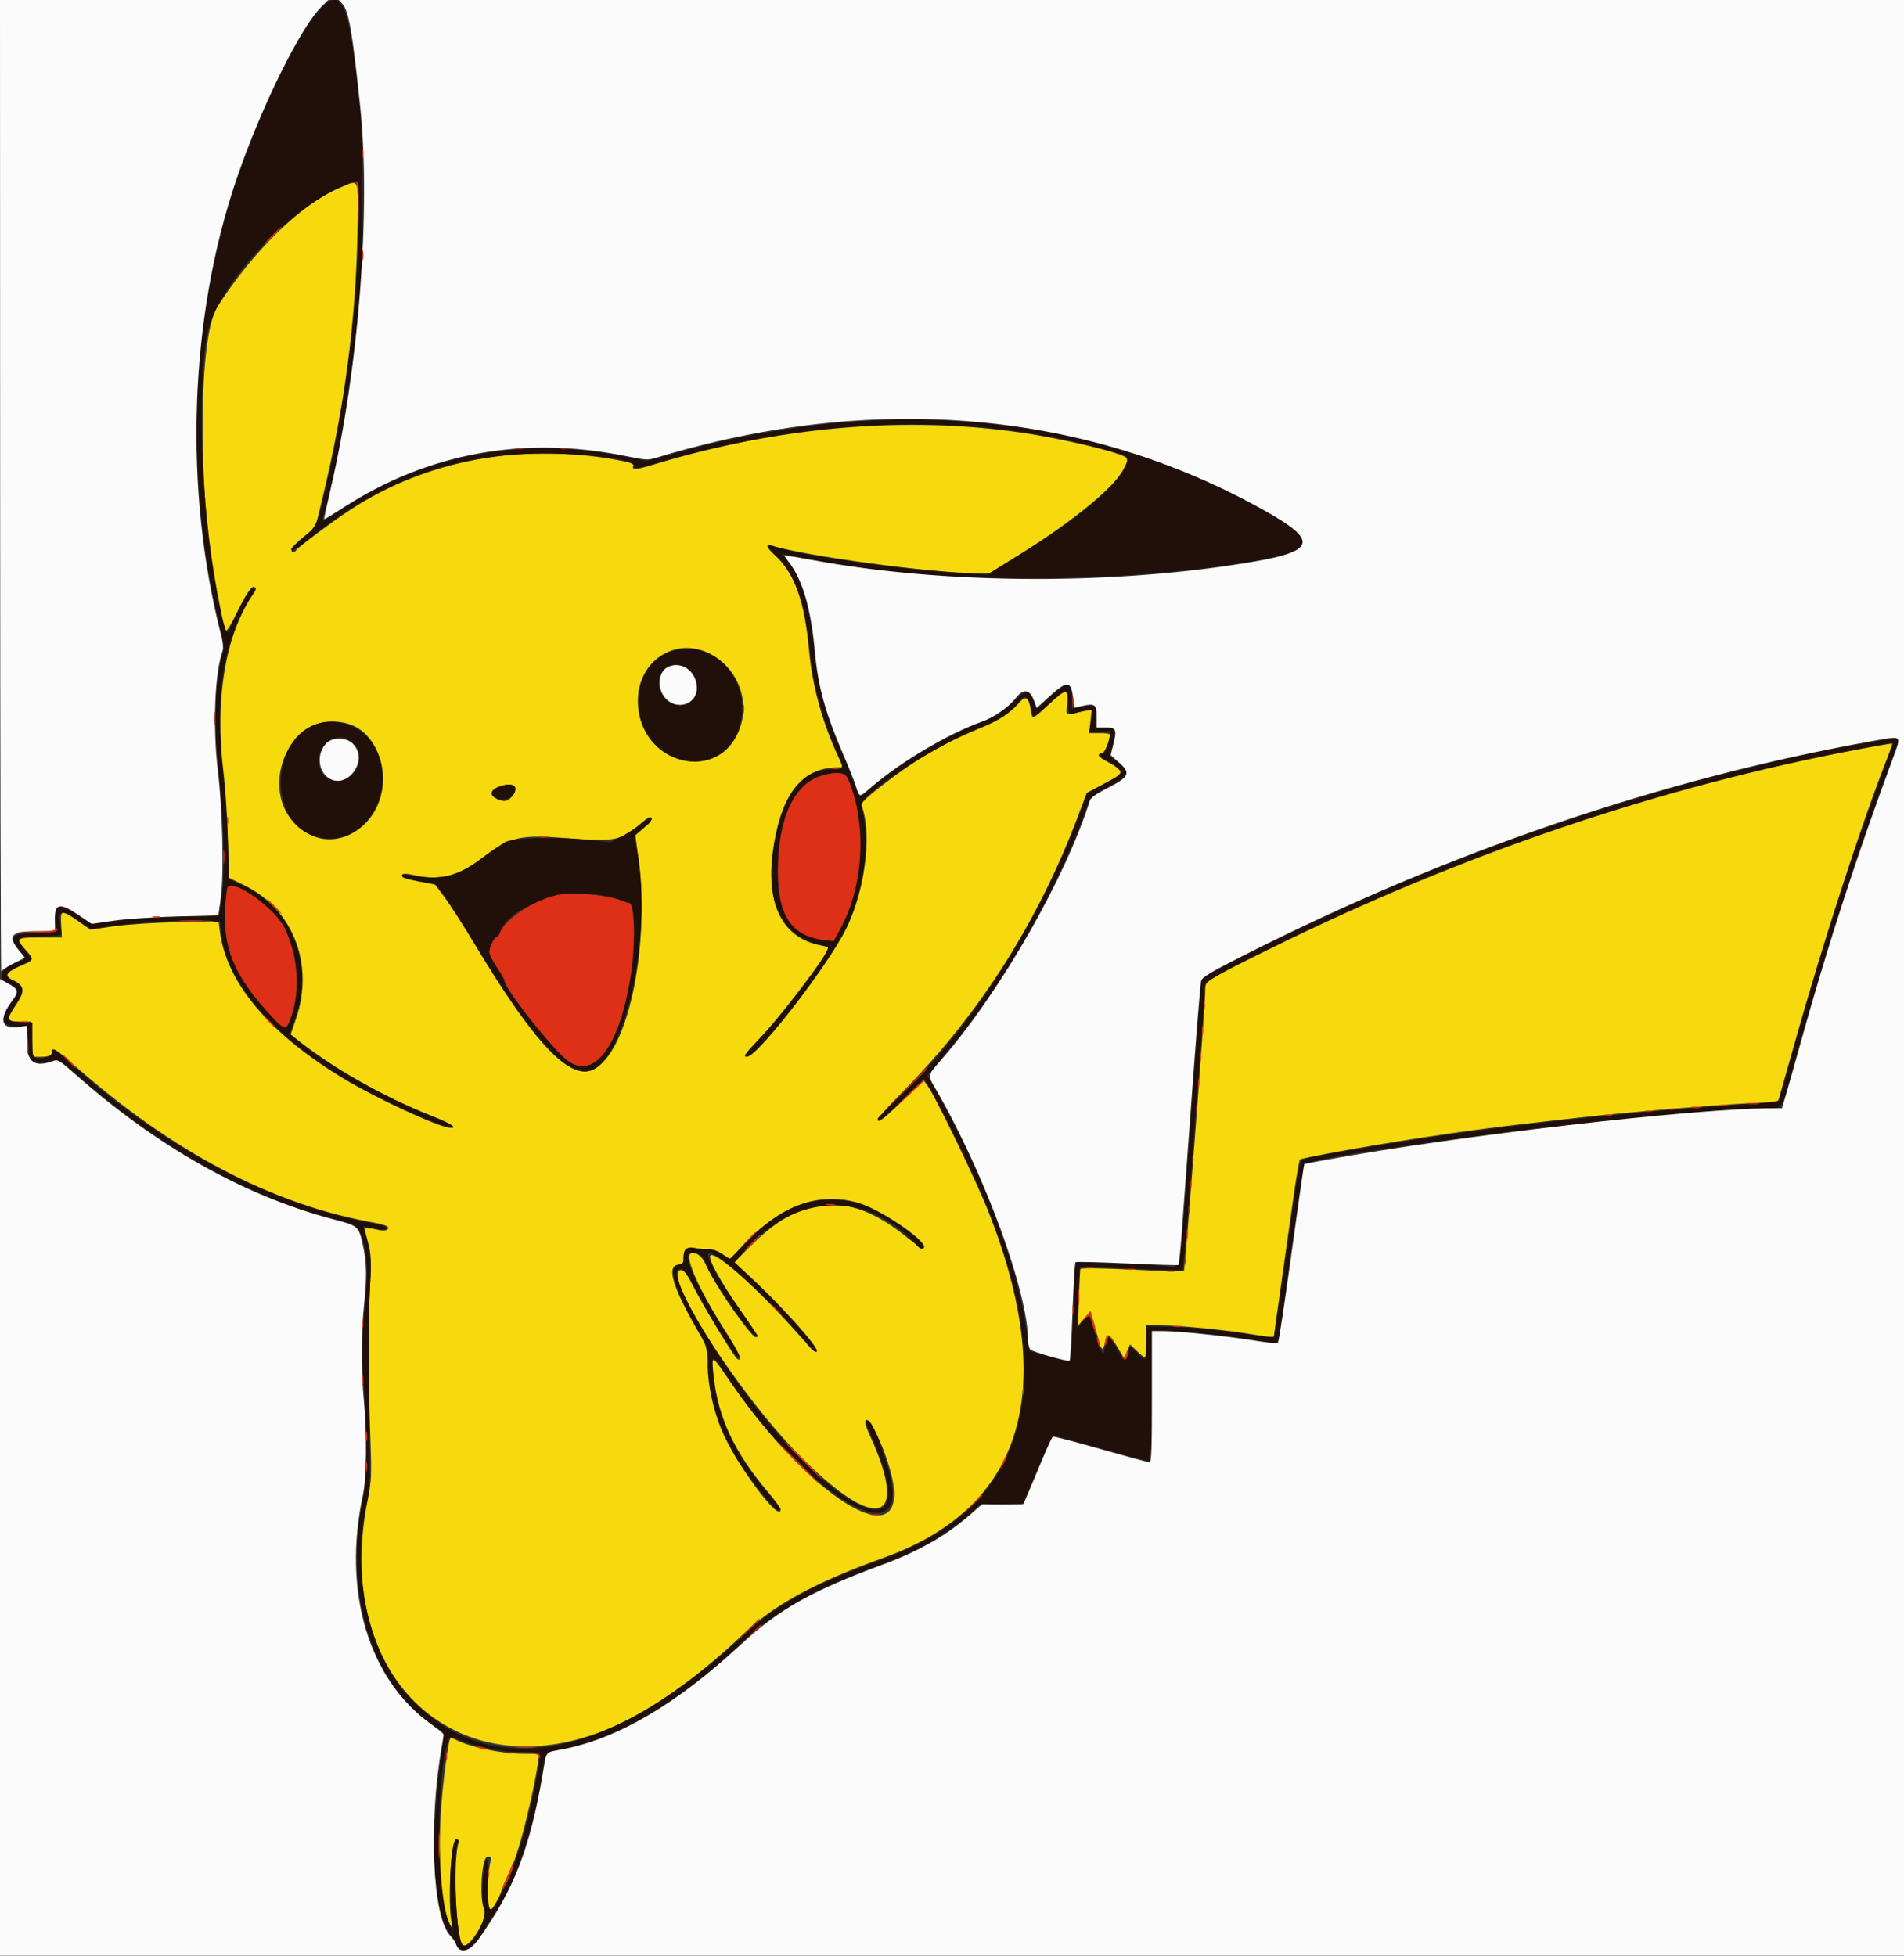 <svg id="svg" version="1.1" xmlns="http://www.w3.org/2000/svg" xmlns:xlink="http://www.w3.org/1999/xlink" width="400" height="410.832" viewBox="0, 0, 400,410.832"><rect x="0" y="0" width="400" height="410.832" fill="#333333" stroke="none"/><g id="svgg"><path id="path0" d="M71.148 39.553 C 63.194 42.947,53.168 52.744,45.670 64.448 C 40.758 72.115,41.916 116.537,47.441 132.397 C 47.564 132.750,48.451 131.361,49.610 128.997 C 51.845 124.442,52.885 122.958,53.552 123.371 C 53.882 123.575,53.798 123.963,53.257 124.728 C 47.374 133.059,45.051 146.987,46.976 162.400 C 47.347 165.370,47.754 171.532,47.882 176.093 L 48.113 184.386 51.357 185.969 C 61.568 190.952,66.092 202.614,62.210 213.947 L 61.063 217.293 62.032 218.063 C 70.267 224.605,80.516 230.420,91.141 234.579 C 94.902 236.051,96.427 237.161,94.325 236.896 C 91.632 236.556,79.011 230.700,72.362 226.706 C 56.673 217.282,47.536 206.444,46.181 195.652 L 45.912 193.505 37.256 193.707 C 32.343 193.821,26.517 194.207,23.783 194.599 L 18.966 195.289 16.327 193.445 C 12.817 190.991,12.687 191.022,12.859 194.262 L 13.000 196.924 8.500 196.927 C 3.359 196.931,3.176 197.086,5.400 199.547 C 7.220 201.562,7.190 201.691,4.644 202.746 C 1.531 204.037,0.730 205.013,2.251 205.663 C 5.194 206.921,5.434 208.006,3.425 210.971 C 1.240 214.194,1.327 214.600,4.200 214.600 L 6.600 214.600 6.715 218.300 L 6.830 222.000 8.515 221.994 C 10.328 221.987,11.000 221.691,11.000 220.900 C 11.000 219.913,11.857 220.446,15.600 223.757 C 36.216 241.993,57.183 253.011,78.505 256.810 C 79.993 257.076,81.321 257.472,81.456 257.691 C 81.872 258.364,80.760 258.733,79.449 258.357 C 78.765 258.161,77.831 258.000,77.374 258.000 L 76.542 258.000 77.305 260.900 C 77.982 263.475,78.031 264.517,77.740 270.200 C 77.335 278.143,77.350 288.931,77.785 301.217 C 78.103 310.200,78.075 310.854,77.183 315.417 C 69.633 354.016,98.147 378.211,131.458 361.470 C 138.917 357.721,148.102 350.965,155.800 343.564 C 162.470 337.152,171.021 332.471,185.800 327.143 C 214.907 316.650,222.356 292.105,207.753 254.800 C 205.253 248.412,196.374 230.033,194.806 228.000 L 194.035 227.000 191.117 229.805 C 185.709 235.005,184.880 235.697,184.405 235.403 C 184.106 235.219,186.156 232.858,190.089 228.857 C 205.913 212.761,218.110 193.523,226.389 171.600 L 228.278 166.600 231.783 164.723 C 233.710 163.690,235.387 162.747,235.508 162.625 C 235.918 162.216,234.211 160.689,232.476 159.913 C 230.884 159.201,230.366 158.200,231.589 158.200 C 232.019 158.200,233.172 155.398,233.194 154.300 C 233.197 154.135,232.213 154.000,231.006 154.000 L 228.812 154.000 229.070 151.537 L 229.327 149.075 227.764 149.375 C 223.564 150.182,223.975 150.293,224.146 148.396 C 224.497 144.495,224.154 144.459,220.311 148.000 C 216.744 151.287,216.880 151.243,216.555 149.208 C 216.113 146.445,215.523 146.044,214.159 147.579 C 212.052 149.953,210.032 151.260,205.726 153.040 C 197.764 156.330,192.346 159.525,184.883 165.331 C 182.149 167.459,180.840 168.726,180.985 169.106 C 183.459 175.553,181.502 188.748,176.877 196.800 C 171.621 205.950,158.928 222.000,156.947 222.000 C 156.028 222.000,156.293 221.601,159.308 218.444 C 163.919 213.616,174.000 200.351,174.000 199.112 C 174.000 198.989,173.325 198.765,172.500 198.613 C 164.068 197.061,160.545 189.440,162.600 177.200 C 164.409 166.428,168.695 161.265,175.874 161.210 L 177.148 161.200 175.810 158.300 C 172.701 151.562,170.619 143.878,169.985 136.800 C 169.040 126.244,166.855 120.185,162.668 116.512 C 160.990 115.041,160.731 114.162,162.100 114.585 C 169.235 116.793,195.857 120.400,205.012 120.400 L 207.875 120.400 214.038 116.565 C 228.137 107.791,237.783 99.138,236.677 96.258 C 236.298 95.269,223.343 92.148,214.200 90.842 C 190.021 87.390,163.713 89.650,138.032 97.387 C 133.451 98.767,132.657 98.838,133.043 97.833 C 133.197 97.430,132.352 97.129,129.725 96.650 C 109.501 92.965,89.645 96.638,73.737 107.007 C 69.969 109.463,62.604 114.947,62.204 115.594 C 61.830 116.199,61.200 116.085,61.200 115.412 C 61.200 115.088,62.338 113.912,63.728 112.797 L 66.257 110.771 67.908 103.886 C 72.411 85.109,74.694 67.685,75.086 49.100 C 75.346 36.763,75.696 37.613,71.148 39.553 M149.068 137.277 C 154.620 140.050,157.423 146.488,155.637 152.367 C 151.755 165.149,134.000 160.886,134.000 147.172 C 134.000 138.831,141.853 133.674,149.068 137.277 M73.277 152.070 C 78.955 153.771,82.081 161.877,79.609 168.484 C 77.295 174.669,70.779 177.922,65.537 175.509 C 52.504 169.510,59.615 147.977,73.277 152.070 M390.200 157.467 C 348.552 165.346,306.861 179.498,266.600 199.422 C 252.350 206.474,253.203 205.897,253.188 208.494 C 253.169 211.680,248.975 266.758,248.733 267.001 C 248.617 267.117,243.701 266.984,237.810 266.706 C 230.717 266.371,227.058 266.335,226.979 266.600 C 226.913 266.820,226.775 269.573,226.672 272.718 L 226.484 278.437 227.787 276.928 L 229.091 275.420 229.724 277.610 C 230.072 278.815,230.581 280.644,230.855 281.676 C 231.422 283.811,231.791 283.840,232.178 281.779 C 232.532 279.890,233.095 280.153,234.781 282.994 L 236.162 285.322 236.781 283.865 L 237.400 282.409 238.873 283.804 C 240.833 285.661,240.800 285.695,240.800 281.800 L 240.800 278.400 243.944 278.400 C 247.876 278.400,257.752 279.377,263.354 280.320 C 265.689 280.714,267.600 280.937,267.599 280.818 C 267.599 280.698,268.325 275.470,269.212 269.200 C 270.099 262.930,271.269 254.660,271.811 250.822 C 272.353 246.983,272.933 243.716,273.098 243.560 C 273.465 243.217,286.592 240.836,297.000 239.225 C 308.135 237.502,314.702 236.657,331.400 234.799 C 343.966 233.400,366.365 231.600,371.199 231.600 L 373.495 231.600 376.790 219.900 C 383.010 197.812,391.225 172.487,396.464 159.249 C 397.106 157.626,397.580 156.255,397.516 156.202 C 397.452 156.149,394.160 156.718,390.200 157.467 M108.257 165.403 C 108.557 166.185,107.448 167.867,106.417 168.195 C 105.397 168.518,103.450 167.605,103.280 166.723 C 103.003 165.284,107.730 164.031,108.257 165.403 M136.967 171.900 C 137.132 172.065,136.418 172.937,135.380 173.837 L 133.494 175.474 134.148 180.637 C 136.519 199.341,131.926 220.915,124.788 224.606 C 119.799 227.186,112.417 219.463,99.759 198.423 C 97.378 194.466,94.523 190.015,93.415 188.531 L 91.400 185.834 88.114 185.198 C 84.698 184.537,84.162 184.308,84.552 183.677 C 84.693 183.449,85.692 183.515,87.092 183.844 C 92.155 185.036,96.128 184.082,100.800 180.552 C 107.281 175.657,108.972 175.256,119.600 176.093 C 129.207 176.851,130.445 176.586,134.800 172.837 C 136.317 171.532,136.513 171.447,136.967 171.900 M180.834 252.841 C 185.869 254.491,195.475 261.288,194.032 262.180 C 193.802 262.323,192.206 261.295,190.487 259.895 C 178.799 250.381,168.966 250.725,158.460 261.017 L 154.236 265.156 157.018 267.663 C 163.443 273.455,172.200 283.164,171.563 283.789 C 171.275 284.072,170.824 283.826,170.115 283.000 C 161.312 272.734,151.188 263.300,149.369 263.670 C 148.419 263.862,151.180 268.998,155.646 275.347 C 158.042 278.753,159.133 280.627,158.870 280.890 C 158.240 281.520,150.547 270.564,148.540 266.181 C 147.560 264.041,146.681 263.200,145.426 263.200 C 143.393 263.200,146.515 270.458,152.691 280.090 C 155.499 284.469,156.230 286.284,154.841 285.425 C 154.229 285.047,147.779 274.405,145.794 270.500 C 144.422 267.799,143.710 266.800,143.157 266.800 C 138.617 266.800,154.659 292.117,167.578 305.340 C 184.001 322.149,191.318 320.285,182.711 301.486 C 181.809 299.515,181.589 298.651,181.908 298.332 C 182.878 297.362,186.880 306.652,187.653 311.673 C 189.998 326.899,170.005 314.398,153.434 290.276 C 149.351 284.334,149.417 284.351,149.973 289.336 C 150.932 297.942,154.379 305.201,161.480 313.570 C 162.866 315.203,164.000 316.778,164.000 317.070 C 164.000 320.281,154.312 307.162,151.459 300.086 C 149.792 295.954,148.770 291.157,148.641 286.870 C 148.524 282.944,148.497 282.847,146.634 279.617 C 141.222 270.234,139.957 265.966,142.500 265.673 C 143.488 265.560,143.600 265.390,143.600 264.000 C 143.600 262.216,144.378 261.745,146.509 262.240 C 147.219 262.405,148.309 262.493,148.930 262.436 C 149.627 262.373,150.691 262.751,151.708 263.424 L 153.355 264.514 155.978 261.692 C 163.992 253.068,172.396 250.075,180.834 252.841 M94.052 367.715 C 91.617 383.118,91.872 399.382,94.627 404.396 C 95.161 405.369,95.169 405.357,94.889 404.000 C 93.992 399.656,94.732 386.400,95.871 386.400 C 96.347 386.400,96.431 386.659,96.230 387.500 C 95.159 391.973,95.834 407.194,97.163 408.523 C 98.360 409.720,102.603 402.930,101.740 401.201 C 100.656 399.028,101.139 390.237,102.352 390.065 C 103.170 389.950,103.273 390.062,103.079 390.865 C 102.272 394.218,102.318 401.200,103.147 401.200 C 103.454 401.200,105.180 398.013,105.379 397.079 C 105.471 396.652,105.943 395.546,107.810 391.388 C 109.214 388.261,112.096 376.580,113.013 370.300 L 113.291 368.400 109.945 368.400 C 105.184 368.400,98.490 366.961,95.293 365.250 C 94.563 364.859,94.477 365.029,94.052 367.715 " stroke="none" fill="#f6da0e" fill-rule="evenodd"></path><path id="path1" d="M67.169 1.954 C 62.898 6.385,54.864 22.809,49.955 37.143 C 39.959 66.334,38.617 100.144,46.196 131.862 C 46.958 135.052,47.081 136.211,46.770 137.262 C 45.090 142.937,44.829 151.412,45.974 163.100 C 47.271 176.339,47.337 184.800,46.190 190.910 L 45.934 192.279 37.867 192.513 C 33.430 192.643,27.405 193.055,24.477 193.429 L 19.154 194.110 16.439 192.255 C 12.496 189.560,11.414 189.885,11.662 193.686 L 11.800 195.800 7.400 196.000 C 2.257 196.234,1.885 196.616,3.983 199.513 C 5.475 201.572,5.480 201.445,3.879 201.974 C 0.262 203.168,-0.848 205.468,1.683 206.525 C 4.076 207.526,4.150 207.972,2.364 210.603 C -0.049 214.158,0.195 215.333,3.400 215.600 L 5.800 215.800 5.914 219.000 C 6.076 223.564,6.464 223.863,10.886 222.836 C 12.344 222.497,12.443 222.553,16.181 225.834 C 34.418 241.840,54.984 253.016,73.507 256.986 C 76.188 257.561,77.576 263.432,76.868 271.200 C 75.967 281.080,75.915 283.670,76.454 291.874 C 77.189 303.076,77.128 310.575,76.268 314.577 C 71.897 334.929,78.467 355.150,92.024 363.070 C 93.168 363.738,93.257 363.936,93.067 365.400 C 90.182 387.717,90.674 401.523,94.526 406.282 C 95.024 406.897,95.645 407.895,95.907 408.500 C 96.966 410.948,99.740 409.297,102.166 404.774 C 102.807 403.578,103.763 402.078,104.290 401.440 C 107.683 397.335,112.050 384.347,113.853 373.000 C 114.697 367.690,114.313 368.185,118.200 367.396 C 130.155 364.969,142.732 357.514,155.876 345.065 C 163.059 338.261,171.414 333.609,185.800 328.404 C 192.535 325.967,199.638 321.869,203.671 318.093 L 205.693 316.200 210.346 316.000 L 215.000 315.800 217.954 308.700 C 219.579 304.795,221.109 301.600,221.354 301.600 C 221.599 301.601,226.199 302.850,231.577 304.377 C 236.954 305.903,241.499 307.063,241.677 306.953 C 241.854 306.843,242.000 300.616,242.000 293.115 L 242.000 279.476 247.100 279.733 C 252.397 279.999,259.760 280.832,265.101 281.768 C 268.924 282.438,268.549 282.944,269.525 275.800 C 269.976 272.500,271.106 264.220,272.038 257.400 C 272.969 250.580,273.850 244.861,273.995 244.690 C 276.052 242.281,353.671 232.800,371.343 232.800 C 374.579 232.800,374.250 233.346,376.942 223.519 C 382.619 202.798,390.082 179.370,396.234 162.954 C 398.989 155.604,399.218 154.624,398.100 154.950 C 397.715 155.063,395.150 155.534,392.400 155.997 C 361.100 161.271,320.992 173.634,288.000 188.178 C 276.000 193.468,253.505 204.362,252.495 205.372 C 252.360 205.507,251.801 212.718,249.391 245.400 C 247.662 268.858,248.335 266.157,244.293 265.860 C 242.482 265.727,237.635 265.498,233.522 265.350 L 226.045 265.082 225.840 266.041 C 225.728 266.569,225.518 271.275,225.373 276.500 C 225.140 284.932,225.037 285.999,224.455 285.991 C 224.095 285.986,222.102 285.486,220.026 284.879 L 216.252 283.775 215.523 278.704 C 213.525 264.800,205.688 244.430,196.043 228.072 L 194.810 225.982 198.986 220.951 C 211.494 205.881,222.603 186.205,228.919 167.933 C 229.046 167.567,230.582 166.521,232.334 165.610 C 237.314 163.019,237.722 162.044,234.701 159.957 C 233.985 159.463,233.345 159.021,233.278 158.974 C 233.210 158.927,233.446 157.766,233.801 156.395 C 234.643 153.147,234.479 152.800,232.102 152.800 L 230.180 152.800 230.190 150.500 L 230.200 148.200 228.800 148.227 C 228.030 148.242,226.905 148.397,226.300 148.571 L 225.200 148.887 225.200 146.692 C 225.200 142.936,224.193 142.947,220.214 146.749 C 218.977 147.931,217.901 148.831,217.824 148.749 C 217.747 148.667,217.403 147.922,217.060 147.094 C 216.084 144.739,215.508 144.812,212.466 147.682 C 210.277 149.747,209.076 150.516,206.370 151.588 C 198.599 154.665,190.399 159.475,183.779 164.843 C 180.542 167.467,180.368 167.474,179.600 165.000 C 179.326 164.120,178.150 161.150,176.987 158.400 C 173.448 150.038,171.901 144.578,171.207 138.000 C 169.978 126.349,168.383 120.967,165.055 117.244 L 164.200 116.287 165.239 116.536 C 187.633 121.897,222.629 123.032,252.800 119.377 C 275.182 116.666,278.099 114.683,268.306 108.839 C 232.310 87.355,188.604 82.458,143.177 94.817 L 135.904 96.796 132.052 96.016 C 110.059 91.566,89.438 95.300,71.909 106.907 C 67.771 109.647,67.459 109.740,68.027 108.066 C 70.348 101.220,74.139 78.659,75.667 62.600 C 76.328 55.656,76.327 30.596,75.665 23.600 C 73.488 0.583,72.042 -3.102,67.169 1.954 M75.308 46.438 C 75.117 63.346,73.083 81.068,69.366 98.200 C 66.725 110.371,66.694 110.452,63.766 112.879 C 62.360 114.046,61.207 115.135,61.205 115.300 C 61.194 116.012,62.181 115.437,65.290 112.924 C 79.613 101.343,94.517 95.722,112.000 95.307 C 122.019 95.069,133.200 96.401,133.200 97.833 C 133.200 98.611,133.745 98.555,137.630 97.380 C 146.078 94.824,157.486 92.281,166.043 91.046 C 189.700 87.631,211.410 88.755,232.200 94.471 C 237.599 95.956,237.428 95.786,236.143 98.364 C 233.962 102.740,226.433 108.987,214.291 116.492 L 207.400 120.752 201.800 120.373 C 187.688 119.416,166.972 116.462,162.529 114.773 C 160.948 114.172,161.193 114.989,163.177 116.938 C 166.607 120.306,168.725 125.432,169.565 132.400 C 169.818 134.490,170.209 137.730,170.435 139.600 C 171.121 145.276,173.280 152.578,176.128 158.857 C 177.332 161.511,177.285 161.597,174.633 161.609 C 168.109 161.637,163.873 167.777,162.367 179.388 C 161.034 189.666,164.240 196.318,171.427 198.190 C 172.689 198.519,173.798 198.865,173.893 198.960 C 174.662 199.729,165.122 212.516,159.502 218.250 C 157.202 220.597,156.461 221.591,156.837 221.823 C 158.376 222.774,173.405 203.528,177.557 195.289 C 181.588 187.291,182.993 176.615,180.970 169.353 C 180.323 167.028,196.823 156.259,206.738 152.536 C 209.544 151.482,213.108 149.010,214.181 147.373 C 215.138 145.913,215.909 146.165,216.404 148.100 C 216.644 149.035,216.922 150.043,217.022 150.339 C 217.140 150.688,218.356 149.795,220.463 147.814 C 224.089 144.403,224.384 144.409,224.394 147.900 C 224.401 150.259,224.444 150.281,227.318 149.409 C 229.609 148.714,229.838 148.982,229.227 151.633 C 229.003 152.605,228.815 153.556,228.810 153.746 C 228.804 153.936,229.816 153.965,231.058 153.810 L 233.316 153.528 233.093 154.864 C 232.737 156.995,232.069 158.400,231.410 158.400 C 230.258 158.400,230.816 159.002,233.106 160.232 C 236.373 161.987,236.276 162.389,232.051 164.617 L 228.459 166.511 226.956 170.555 C 218.470 193.400,204.310 215.670,188.859 230.473 C 186.407 232.822,184.400 234.847,184.400 234.973 C 184.400 235.829,185.947 234.641,189.680 230.920 C 192.041 228.566,194.078 226.745,194.205 226.872 C 195.426 228.093,203.210 243.586,206.327 251.000 C 223.053 290.782,216.106 316.408,185.609 327.430 C 171.315 332.595,163.151 337.010,156.690 343.067 C 128.080 369.888,102.760 374.630,85.824 356.337 C 77.319 347.150,73.608 329.879,77.072 315.600 C 77.697 313.025,77.779 311.268,77.652 303.200 C 77.374 285.606,77.403 275.009,77.743 270.000 C 78.074 265.123,77.845 262.899,76.552 258.433 C 76.329 257.664,76.397 257.513,76.885 257.700 C 78.305 258.245,81.200 258.482,81.200 258.053 C 81.200 257.812,80.795 257.525,80.300 257.416 C 79.805 257.306,77.240 256.747,74.600 256.173 C 54.493 251.802,32.382 239.609,14.540 223.053 C 11.662 220.382,10.666 219.840,10.882 221.063 C 11.021 221.842,9.096 222.528,7.700 222.198 C 6.850 221.997,6.800 221.787,6.800 218.411 L 6.800 214.838 4.332 214.719 C 1.267 214.571,1.196 214.349,3.213 211.228 C 5.173 208.195,5.137 207.322,3.000 206.126 C 0.813 204.902,0.967 204.462,4.133 202.905 C 7.126 201.433,7.063 201.746,4.909 199.069 C 3.261 197.020,3.539 196.838,8.500 196.713 C 11.204 196.645,12.979 196.440,12.947 196.200 C 12.919 195.980,12.772 194.944,12.622 193.897 C 12.232 191.171,12.971 191.065,16.412 193.352 L 19.193 195.202 23.097 194.605 C 29.032 193.697,41.931 192.976,44.246 193.423 L 46.200 193.800 46.466 196.214 C 47.747 207.819,60.058 220.606,79.400 230.420 C 85.485 233.508,93.354 236.800,94.650 236.800 C 95.959 236.800,94.675 236.076,90.127 234.249 C 80.572 230.413,68.605 223.639,62.747 218.750 L 60.894 217.204 62.105 213.702 C 65.929 202.639,61.332 190.880,51.339 186.168 L 48.120 184.649 47.874 177.025 C 47.738 172.831,47.244 165.800,46.775 161.400 C 45.097 145.665,46.882 135.004,52.849 125.108 C 53.860 123.431,53.562 122.519,52.491 124.011 C 51.379 125.560,49.768 128.579,48.773 130.980 C 47.601 133.807,47.478 133.643,46.246 127.600 C 42.501 109.231,41.301 86.088,43.319 71.144 C 44.683 61.049,60.050 44.001,72.341 38.949 C 75.550 37.629,75.411 37.278,75.308 46.438 M141.869 136.600 C 131.049 139.359,131.690 156.245,142.736 159.457 C 149.576 161.445,155.477 157.028,155.905 149.600 C 156.382 141.322,149.251 134.717,141.869 136.600 M143.960 140.180 C 146.460 141.472,147.236 144.984,145.474 147.032 C 143.179 149.701,138.400 147.365,138.400 143.575 C 138.400 140.502,141.235 138.770,143.960 140.180 M66.469 152.084 C 57.026 155.276,56.352 171.961,65.525 175.470 C 76.004 179.479,84.787 165.665,78.016 155.824 C 75.665 152.407,70.481 150.727,66.469 152.084 M73.432 155.554 C 78.179 158.449,74.107 165.854,69.038 163.545 C 66.150 162.229,66.294 157.428,69.276 155.610 C 70.922 154.607,71.858 154.594,73.432 155.554 M397.478 156.700 C 397.360 157.085,395.708 161.630,393.809 166.800 C 388.272 181.867,381.528 203.153,376.170 222.478 C 374.908 227.030,373.761 230.940,373.621 231.166 C 373.482 231.392,370.405 231.766,366.784 231.999 C 347.004 233.267,329.498 234.988,309.600 237.621 C 296.749 239.321,275.509 242.851,273.764 243.577 C 272.990 243.899,272.738 245.286,270.376 262.180 C 268.973 272.221,267.729 280.592,267.611 280.782 C 267.493 280.973,265.327 280.799,262.798 280.395 C 256.682 279.419,250.331 278.804,245.200 278.692 L 241.000 278.600 240.884 282.100 C 240.753 286.088,240.754 286.087,238.921 284.200 C 238.173 283.430,237.500 282.800,237.425 282.800 C 237.350 282.800,237.171 283.430,237.026 284.200 C 236.663 286.139,236.285 285.974,234.551 283.119 L 233.044 280.638 232.540 281.819 C 232.263 282.469,232.028 283.214,232.018 283.476 C 231.956 285.124,231.167 283.830,230.195 280.485 C 228.813 275.731,228.976 275.906,227.515 277.600 L 226.308 279.000 226.536 272.651 C 226.661 269.160,226.825 266.241,226.900 266.167 C 226.975 266.092,231.770 266.249,237.556 266.516 C 243.342 266.782,248.228 266.906,248.415 266.791 C 248.602 266.675,249.486 256.865,250.381 244.991 C 251.275 233.116,252.275 219.851,252.604 215.513 C 252.932 211.175,253.200 207.251,253.200 206.794 C 253.200 205.419,281.902 191.512,299.200 184.506 C 329.896 172.073,359.097 163.352,389.800 157.446 C 398.468 155.779,397.739 155.850,397.478 156.700 M178.244 163.843 C 182.151 173.194,181.429 186.230,176.511 195.150 L 175.105 197.700 173.184 197.473 C 166.262 196.653,163.378 192.315,163.429 182.800 C 163.499 169.852,167.972 162.557,175.920 162.428 C 177.528 162.402,177.680 162.495,178.244 163.843 M104.482 165.468 C 102.937 166.229,102.922 167.213,104.448 167.749 C 106.520 168.478,108.746 166.987,108.105 165.300 C 107.841 164.608,106.060 164.690,104.482 165.468 M134.590 173.118 C 133.495 173.985,131.612 175.194,130.404 175.803 L 128.208 176.911 123.204 176.407 C 116.563 175.739,107.838 175.985,106.165 176.887 C 105.485 177.254,103.595 178.570,101.965 179.811 C 96.307 184.120,92.775 185.032,86.300 183.855 C 85.056 183.628,84.400 183.649,84.400 183.915 C 84.400 184.332,87.015 185.032,89.742 185.346 C 90.590 185.443,91.421 185.676,91.589 185.862 C 92.862 187.269,96.561 192.873,99.902 198.456 C 111.310 217.517,118.929 226.026,123.658 224.987 C 131.278 223.314,137.125 196.919,133.890 178.800 L 133.283 175.400 134.518 174.400 C 135.197 173.850,136.013 173.204,136.331 172.965 C 136.650 172.726,136.836 172.307,136.745 172.035 C 136.639 171.718,135.864 172.107,134.590 173.118 M51.461 187.194 C 60.494 191.707,64.737 203.184,61.187 213.500 C 60.072 216.740,59.923 216.701,55.818 212.117 C 49.071 204.582,46.792 198.774,47.336 190.496 C 47.678 185.290,47.668 185.298,51.461 187.194 M128.200 188.434 C 129.080 188.653,130.160 188.997,130.600 189.196 C 131.040 189.396,131.760 189.615,132.200 189.684 C 133.305 189.858,133.526 197.805,132.602 204.200 C 130.421 219.302,124.993 226.954,119.360 222.868 C 116.265 220.623,106.000 207.668,106.000 206.006 C 106.000 205.759,105.280 204.496,104.400 203.200 C 103.520 201.904,102.800 200.465,102.800 200.002 C 102.800 198.982,103.879 196.800,104.383 196.800 C 104.583 196.800,104.858 196.448,104.994 196.019 C 106.848 190.179,119.124 186.166,128.200 188.434 M169.600 252.590 C 164.916 253.941,161.391 256.273,156.655 261.157 C 154.926 262.941,153.437 264.400,153.347 264.400 C 153.257 264.400,152.493 263.944,151.651 263.386 C 150.610 262.698,149.617 262.387,148.559 262.419 C 147.702 262.445,146.504 262.340,145.898 262.186 C 144.436 261.815,143.600 262.556,143.600 264.222 C 143.600 265.370,143.453 265.564,142.500 265.673 C 140.046 265.956,141.903 271.657,147.443 280.852 C 148.730 282.989,148.800 283.298,148.800 286.876 C 148.800 292.867,150.729 299.338,154.460 305.860 C 156.563 309.535,162.621 317.200,163.424 317.200 C 164.246 317.200,164.262 317.227,161.367 313.756 C 154.024 304.956,150.560 297.395,149.782 288.466 C 149.422 284.342,149.656 284.378,152.600 288.898 C 167.205 311.323,188.447 325.917,187.483 312.864 C 187.187 308.860,183.468 298.400,182.341 298.400 C 181.723 298.400,181.981 299.355,183.588 303.019 C 192.190 322.632,181.370 321.597,163.321 301.080 C 152.649 288.948,139.826 267.720,142.540 266.678 C 143.502 266.309,144.247 267.213,146.273 271.200 C 149.008 276.583,154.848 285.712,155.280 285.280 C 155.488 285.072,154.490 283.115,152.873 280.562 C 147.268 271.712,144.031 265.138,144.579 263.712 C 145.080 262.406,147.779 263.440,148.175 265.089 C 148.951 268.322,159.200 282.764,159.200 280.625 C 159.200 280.528,157.481 278.017,155.381 275.045 C 150.625 268.314,147.881 263.200,149.026 263.200 C 150.770 263.200,159.585 271.026,166.148 278.400 C 168.792 281.370,171.100 283.860,171.277 283.933 C 173.216 284.734,166.468 276.873,159.213 269.878 L 154.339 265.179 156.401 262.799 C 167.061 250.493,182.085 249.981,192.568 261.565 C 193.431 262.518,194.000 262.641,194.000 261.875 C 194.000 260.329,184.747 254.121,180.458 252.789 C 177.504 251.872,172.414 251.779,169.600 252.590 M97.277 365.768 C 101.080 367.200,105.749 368.053,109.683 368.036 C 113.936 368.018,113.767 367.731,112.774 373.255 C 111.073 382.723,108.584 391.163,105.830 396.800 C 102.873 402.853,102.305 402.599,102.481 395.304 C 102.630 389.163,101.935 388.695,101.461 394.617 C 101.190 398.003,101.243 399.217,101.722 400.672 C 102.550 403.187,98.617 409.977,97.170 408.530 C 95.817 407.177,95.025 389.856,96.190 387.100 C 96.397 386.609,96.302 386.400,95.872 386.400 C 94.762 386.400,94.164 396.464,94.874 403.200 L 95.148 405.800 94.390 404.099 C 91.679 398.016,91.576 372.383,94.234 365.457 C 94.543 364.651,94.222 364.618,97.277 365.768 " stroke="none" fill="#201009" fill-rule="evenodd"></path><path id="path2" d="M0.032 102.300 C 0.049 158.565,0.156 204.369,0.269 204.087 C 0.383 203.804,1.546 203.033,2.855 202.372 L 5.234 201.171 4.017 199.694 C 1.422 196.546,2.301 195.600,7.820 195.600 L 11.574 195.600 11.518 193.473 C 11.420 189.738,12.444 189.485,16.540 192.232 L 19.271 194.065 23.936 193.391 C 26.516 193.018,32.462 192.623,37.242 192.507 L 45.884 192.298 46.402 188.387 C 47.050 183.491,46.725 169.716,45.779 162.000 C 44.646 152.749,45.103 141.175,46.782 136.636 C 46.946 136.194,46.823 134.846,46.508 133.642 C 38.528 103.083,39.716 66.839,49.651 37.689 C 54.826 22.508,63.131 5.691,67.624 1.298 L 68.952 0.000 34.476 0.000 L 0.000 0.000 0.032 102.300 M71.924 0.811 C 73.265 2.250,74.026 6.629,75.677 22.400 C 77.933 43.955,75.402 77.079,69.581 102.172 C 68.718 105.897,68.056 108.989,68.111 109.045 C 68.167 109.100,69.994 107.995,72.172 106.588 C 89.905 95.139,110.055 91.458,131.342 95.780 C 135.634 96.651,136.139 96.679,137.896 96.144 C 183.613 82.216,228.418 86.189,266.144 107.518 C 276.827 113.557,276.278 115.750,263.530 117.959 C 234.731 122.950,198.893 122.840,170.900 117.676 C 167.545 117.057,164.800 116.618,164.800 116.702 C 164.800 116.785,165.237 117.426,165.771 118.127 C 168.646 121.897,170.407 127.963,171.193 136.800 C 171.849 144.185,173.394 149.774,177.219 158.600 C 178.267 161.020,179.433 163.945,179.809 165.100 C 180.635 167.639,180.395 167.627,183.146 165.260 C 189.270 159.988,199.424 153.992,206.332 151.569 C 208.852 150.685,212.006 148.463,213.476 146.536 C 214.961 144.590,216.355 144.785,217.191 147.056 L 217.801 148.712 219.963 146.725 C 224.188 142.839,225.004 142.829,225.458 146.658 L 225.696 148.667 227.408 148.275 C 229.995 147.683,230.400 147.996,230.400 150.587 L 230.400 152.800 232.213 152.800 C 234.458 152.800,234.675 153.250,233.907 156.301 L 233.327 158.600 235.154 160.242 C 237.612 162.451,237.260 163.198,232.651 165.554 C 230.430 166.689,229.128 167.606,228.959 168.154 C 224.074 184.012,210.244 208.223,198.044 222.276 C 194.734 226.088,194.824 225.705,196.540 228.679 C 206.929 246.680,216.000 271.432,216.000 281.778 C 216.000 282.506,216.225 283.282,216.500 283.503 C 217.191 284.057,224.439 286.094,224.720 285.813 C 224.845 285.688,225.114 281.044,225.318 275.493 C 225.521 269.942,225.803 265.287,225.944 265.148 C 226.085 265.010,230.970 265.119,236.800 265.391 C 242.630 265.662,247.483 265.812,247.586 265.723 C 247.688 265.635,247.992 262.556,248.261 258.881 C 248.530 255.207,249.494 242.030,250.403 229.600 C 251.312 217.170,252.178 206.569,252.328 206.043 C 252.544 205.282,254.355 204.196,261.200 200.724 C 304.324 178.850,349.312 163.530,393.707 155.602 C 399.533 154.562,399.450 154.504,397.961 158.517 C 390.148 179.581,384.110 198.144,378.418 218.600 C 377.071 223.440,375.611 228.615,375.173 230.100 L 374.377 232.800 372.339 232.800 C 356.121 232.800,305.942 238.608,278.510 243.661 L 274.020 244.487 273.800 245.744 C 273.680 246.435,272.496 254.830,271.170 264.400 C 269.845 273.970,268.633 281.927,268.477 282.083 C 268.322 282.238,266.126 282.029,263.597 281.617 C 257.838 280.680,247.561 279.600,244.396 279.600 L 242.000 279.600 242.000 293.400 C 242.000 304.177,241.890 307.199,241.500 307.193 C 241.225 307.190,236.606 305.937,231.236 304.409 C 225.866 302.882,221.348 301.709,221.196 301.802 C 220.922 301.972,219.985 304.091,216.776 311.800 C 215.860 314.000,215.051 315.864,214.979 315.943 C 214.906 316.022,212.936 316.061,210.600 316.030 L 206.352 315.974 203.876 318.130 C 198.730 322.612,193.179 325.793,185.600 328.605 C 170.339 334.267,163.704 338.007,155.532 345.555 C 142.019 358.034,129.998 365.113,118.400 367.421 C 114.284 368.240,114.914 367.464,113.990 372.848 C 111.336 388.320,107.944 397.017,100.515 407.395 C 98.610 410.057,96.469 410.507,95.796 408.388 C 95.654 407.940,95.128 407.164,94.627 406.663 C 90.863 402.899,89.953 382.907,92.813 366.827 C 93.026 365.631,93.200 364.522,93.200 364.362 C 93.200 364.201,92.058 363.255,90.662 362.259 C 77.363 352.769,71.874 334.359,76.256 313.946 C 77.006 310.453,77.093 300.860,76.435 294.200 C 75.869 288.471,75.882 279.729,76.464 274.200 C 77.091 268.243,77.031 265.169,76.219 261.531 C 75.318 257.496,75.384 257.551,69.600 256.010 C 51.060 251.070,32.838 240.768,15.612 225.491 C 12.660 222.872,12.104 222.532,11.286 222.843 C 7.319 224.352,5.600 223.150,5.600 218.868 L 5.600 215.497 3.630 215.758 C 0.126 216.223,-0.287 213.949,2.612 210.148 C 3.987 208.346,3.864 207.816,1.800 206.662 L 0.000 205.656 0.000 308.228 L 0.000 410.800 200.000 410.800 L 400.000 410.800 400.000 205.400 L 400.000 0.000 235.584 0.000 L 71.169 0.000 71.924 0.811 M140.521 140.005 C 138.187 140.945,137.896 144.758,139.999 146.860 C 142.392 149.253,146.400 147.837,146.400 144.598 C 146.400 141.174,143.413 138.840,140.521 140.005 M68.829 155.900 C 66.706 157.630,66.596 161.334,68.615 163.100 C 72.483 166.482,77.754 159.863,74.102 156.211 C 72.861 154.970,70.166 154.811,68.829 155.900 " stroke="none" fill="#fbfbfb" fill-rule="evenodd"></path><path id="path3" d="M76.101 32.200 C 76.105 33.080,76.187 33.393,76.283 32.895 C 76.379 32.398,76.375 31.678,76.275 31.295 C 76.175 30.913,76.096 31.320,76.101 32.200 M74.687 38.285 C 75.008 38.513,75.219 40.252,75.307 43.415 L 75.441 48.200 75.421 43.233 C 75.404 39.168,75.291 38.236,74.800 38.102 C 74.370 37.985,74.338 38.037,74.687 38.285 M57.200 49.400 C 56.228 50.390,55.523 51.200,55.633 51.200 C 55.743 51.200,56.628 50.390,57.600 49.400 C 58.572 48.410,59.277 47.600,59.167 47.600 C 59.057 47.600,58.172 48.410,57.200 49.400 M76.109 53.600 C 76.109 54.590,76.187 54.995,76.282 54.500 C 76.378 54.005,76.378 53.195,76.282 52.700 C 76.187 52.205,76.109 52.610,76.109 53.600 M108.500 94.276 C 108.885 94.376,109.515 94.376,109.900 94.276 C 110.285 94.175,109.970 94.093,109.200 94.093 C 108.430 94.093,108.115 94.175,108.500 94.276 M117.700 94.276 C 118.085 94.376,118.715 94.376,119.100 94.276 C 119.485 94.175,119.170 94.093,118.400 94.093 C 117.630 94.093,117.315 94.175,117.700 94.276 M225.301 147.400 C 225.305 148.280,225.387 148.593,225.483 148.095 C 225.579 147.598,225.575 146.878,225.475 146.495 C 225.375 146.113,225.296 146.520,225.301 147.400 M156.101 149.000 C 156.105 149.880,156.187 150.193,156.283 149.695 C 156.379 149.198,156.375 148.478,156.275 148.095 C 156.175 147.713,156.096 148.120,156.101 149.000 M44.924 151.000 C 44.926 152.320,45.001 152.812,45.090 152.093 C 45.179 151.374,45.177 150.294,45.086 149.693 C 44.995 149.092,44.922 149.680,44.924 151.000 M174.705 161.483 C 175.202 161.579,175.922 161.575,176.305 161.475 C 176.687 161.375,176.280 161.296,175.400 161.301 C 174.520 161.305,174.207 161.387,174.705 161.483 M172.400 163.015 C 166.773 164.762,163.487 172.009,163.429 182.800 C 163.378 192.315,166.262 196.653,173.184 197.473 L 175.105 197.700 176.511 195.150 C 181.429 186.230,182.151 173.194,178.244 163.843 C 177.550 162.182,175.855 161.942,172.400 163.015 M47.693 172.400 C 47.693 173.170,47.775 173.485,47.876 173.100 C 47.976 172.715,47.976 172.085,47.876 171.700 C 47.775 171.315,47.693 171.630,47.693 172.400 M113.305 175.887 C 113.914 175.979,114.814 175.977,115.305 175.882 C 115.797 175.787,115.300 175.711,114.200 175.714 C 113.100 175.717,112.697 175.795,113.305 175.887 M46.928 180.000 C 46.928 181.430,47.001 182.015,47.089 181.300 C 47.178 180.585,47.178 179.415,47.089 178.700 C 47.001 177.985,46.928 178.570,46.928 180.000 M47.814 186.377 C 47.686 186.584,47.471 188.438,47.336 190.496 C 46.792 198.774,49.071 204.582,55.818 212.117 C 59.923 216.701,60.072 216.740,61.187 213.500 C 63.088 207.975,62.523 200.546,59.773 194.912 C 57.764 190.799,48.964 184.517,47.814 186.377 M118.000 187.842 C 113.290 188.391,105.951 193.005,104.994 196.019 C 104.858 196.448,104.583 196.800,104.383 196.800 C 103.879 196.800,102.800 198.982,102.800 200.002 C 102.800 200.465,103.520 201.904,104.400 203.200 C 105.280 204.496,106.000 205.759,106.000 206.006 C 106.000 207.668,116.265 220.623,119.360 222.868 C 124.993 226.954,130.421 219.302,132.602 204.200 C 133.526 197.805,133.305 189.858,132.200 189.684 C 131.760 189.615,131.040 189.396,130.600 189.196 C 128.345 188.174,121.481 187.436,118.000 187.842 M57.400 190.400 C 58.259 191.280,59.052 192.000,59.162 192.000 C 59.272 192.000,58.659 191.280,57.800 190.400 C 56.941 189.520,56.148 188.800,56.038 188.800 C 55.928 188.800,56.541 189.520,57.400 190.400 M32.100 192.676 C 32.485 192.776,33.115 192.776,33.500 192.676 C 33.885 192.575,33.570 192.493,32.800 192.493 C 32.030 192.493,31.715 192.575,32.100 192.676 M38.115 193.496 C 39.388 193.576,41.368 193.575,42.515 193.494 C 43.662 193.414,42.620 193.349,40.200 193.350 C 37.780 193.351,36.842 193.416,38.115 193.496 M11.600 195.133 C 11.600 195.453,10.309 195.626,7.500 195.684 L 3.400 195.767 7.365 195.899 C 11.030 196.021,12.616 195.683,11.873 194.940 C 11.723 194.790,11.600 194.877,11.600 195.133 M252.893 211.200 C 252.893 211.970,252.975 212.285,253.076 211.900 C 253.176 211.515,253.176 210.885,253.076 210.500 C 252.975 210.115,252.893 210.430,252.893 211.200 M56.400 214.600 C 57.146 215.370,57.847 216.000,57.957 216.000 C 58.067 216.000,57.546 215.370,56.800 214.600 C 56.054 213.830,55.353 213.200,55.243 213.200 C 55.133 213.200,55.654 213.830,56.400 214.600 M4.305 214.683 C 4.802 214.779,5.522 214.775,5.905 214.675 C 6.287 214.575,5.880 214.496,5.000 214.501 C 4.120 214.505,3.807 214.587,4.305 214.683 M252.501 216.600 C 252.505 217.480,252.587 217.793,252.683 217.295 C 252.779 216.798,252.775 216.078,252.675 215.695 C 252.575 215.313,252.496 215.720,252.501 216.600 M5.731 219.800 C 5.733 221.340,5.805 221.921,5.892 221.091 C 5.979 220.261,5.977 219.001,5.889 218.291 C 5.800 217.581,5.729 218.260,5.731 219.800 M252.093 222.000 C 252.093 222.770,252.175 223.085,252.276 222.700 C 252.376 222.315,252.376 221.685,252.276 221.300 C 252.175 220.915,252.093 221.230,252.093 222.000 M14.400 223.000 C 15.146 223.770,15.847 224.400,15.957 224.400 C 16.067 224.400,15.546 223.770,14.800 223.000 C 14.054 222.230,13.353 221.600,13.243 221.600 C 13.133 221.600,13.654 222.230,14.400 223.000 M190.193 228.900 L 185.800 233.400 190.300 229.007 C 194.480 224.926,194.982 224.400,194.693 224.400 C 194.634 224.400,192.609 226.425,190.193 228.900 M251.693 227.600 C 251.693 228.370,251.775 228.685,251.876 228.300 C 251.976 227.915,251.976 227.285,251.876 226.900 C 251.775 226.515,251.693 226.830,251.693 227.600 M190.790 229.900 L 187.800 233.000 190.989 230.000 C 192.742 228.350,194.257 226.955,194.355 226.900 C 194.453 226.845,194.364 226.800,194.157 226.800 C 193.949 226.800,192.434 228.195,190.790 229.900 M251.293 232.800 C 251.293 233.570,251.375 233.885,251.476 233.500 C 251.576 233.115,251.576 232.485,251.476 232.100 C 251.375 231.715,251.293 232.030,251.293 232.800 M367.300 231.887 C 367.905 231.978,368.895 231.978,369.500 231.887 C 370.105 231.795,369.610 231.720,368.400 231.720 C 367.190 231.720,366.695 231.795,367.300 231.887 M361.505 232.283 C 362.002 232.379,362.722 232.375,363.105 232.275 C 363.487 232.175,363.080 232.096,362.200 232.101 C 361.320 232.105,361.007 232.187,361.505 232.283 M355.500 232.682 C 355.995 232.778,356.805 232.778,357.300 232.682 C 357.795 232.587,357.390 232.509,356.400 232.509 C 355.410 232.509,355.005 232.587,355.500 232.682 M350.500 233.076 C 350.885 233.176,351.515 233.176,351.900 233.076 C 352.285 232.975,351.970 232.893,351.200 232.893 C 350.430 232.893,350.115 232.975,350.500 233.076 M345.700 233.476 C 346.085 233.576,346.715 233.576,347.100 233.476 C 347.485 233.375,347.170 233.293,346.400 233.293 C 345.630 233.293,345.315 233.375,345.700 233.476 M337.300 234.276 C 337.685 234.376,338.315 234.376,338.700 234.276 C 339.085 234.175,338.770 234.093,338.000 234.093 C 337.230 234.093,336.915 234.175,337.300 234.276 M250.493 243.600 C 250.493 244.370,250.575 244.685,250.676 244.300 C 250.776 243.915,250.776 243.285,250.676 242.900 C 250.575 242.515,250.493 242.830,250.493 243.600 M250.093 248.800 C 250.093 249.570,250.175 249.885,250.276 249.500 C 250.376 249.115,250.376 248.485,250.276 248.100 C 250.175 247.715,250.093 248.030,250.093 248.800 M173.500 253.082 C 173.995 253.178,174.805 253.178,175.300 253.082 C 175.795 252.987,175.390 252.909,174.400 252.909 C 173.410 252.909,173.005 252.987,173.500 253.082 M249.693 254.000 C 249.693 254.770,249.775 255.085,249.876 254.700 C 249.976 254.315,249.976 253.685,249.876 253.300 C 249.775 252.915,249.693 253.230,249.693 254.000 M249.301 259.400 C 249.305 260.280,249.387 260.593,249.483 260.095 C 249.579 259.598,249.575 258.878,249.475 258.495 C 249.375 258.113,249.296 258.520,249.301 259.400 M157.178 260.300 L 155.800 261.800 157.300 260.422 C 158.696 259.138,158.984 258.800,158.678 258.800 C 158.612 258.800,157.937 259.475,157.178 260.300 M158.000 261.000 C 157.028 261.990,156.323 262.800,156.433 262.800 C 156.543 262.800,157.428 261.990,158.400 261.000 C 159.372 260.010,160.077 259.200,159.967 259.200 C 159.857 259.200,158.972 260.010,158.000 261.000 M248.893 264.800 C 248.893 265.570,248.975 265.885,249.076 265.500 C 249.176 265.115,249.176 264.485,249.076 264.100 C 248.975 263.715,248.893 264.030,248.893 264.800 M228.305 266.283 C 228.802 266.379,229.522 266.375,229.905 266.275 C 230.287 266.175,229.880 266.096,229.000 266.101 C 228.120 266.105,227.807 266.187,228.305 266.283 M236.505 266.687 C 237.114 266.779,238.014 266.777,238.505 266.682 C 238.997 266.587,238.500 266.511,237.400 266.514 C 236.300 266.517,235.897 266.595,236.505 266.687 M245.100 267.082 C 245.595 267.178,246.405 267.178,246.900 267.082 C 247.395 266.987,246.990 266.909,246.000 266.909 C 245.010 266.909,244.605 266.987,245.100 267.082 M226.531 272.600 C 226.533 274.140,226.605 274.721,226.692 273.891 C 226.779 273.061,226.777 271.801,226.689 271.091 C 226.600 270.381,226.529 271.060,226.531 272.600 M225.309 275.200 C 225.309 276.190,225.387 276.595,225.482 276.100 C 225.578 275.605,225.578 274.795,225.482 274.300 C 225.387 273.805,225.309 274.210,225.309 275.200 M162.000 274.125 C 162.000 274.194,162.585 274.779,163.300 275.425 L 164.600 276.600 163.425 275.300 C 162.330 274.088,162.000 273.816,162.000 274.125 M227.970 276.697 C 227.091 277.692,227.084 277.723,227.902 277.033 C 228.975 276.128,228.935 276.093,229.592 278.511 C 229.877 279.563,230.186 280.347,230.279 280.254 C 230.442 280.092,229.247 275.600,229.041 275.600 C 228.985 275.600,228.503 276.094,227.970 276.697 M76.093 278.000 C 76.093 278.770,76.175 279.085,76.276 278.700 C 76.376 278.315,76.376 277.685,76.276 277.300 C 76.175 276.915,76.093 277.230,76.093 278.000 M246.705 278.683 C 247.202 278.779,247.922 278.775,248.305 278.675 C 248.687 278.575,248.280 278.496,247.400 278.501 C 246.520 278.505,246.207 278.587,246.705 278.683 M232.228 281.430 C 232.081 282.015,232.038 282.572,232.132 282.666 C 232.227 282.760,232.429 282.338,232.582 281.728 L 232.861 280.620 233.679 281.610 L 234.498 282.600 233.915 281.622 C 233.097 280.251,232.540 280.187,232.228 281.430 M230.456 281.200 C 230.456 281.530,230.611 282.160,230.800 282.600 C 231.017 283.104,231.144 283.178,231.144 282.800 C 231.144 282.470,230.989 281.840,230.800 281.400 C 230.583 280.896,230.456 280.822,230.456 281.200 M236.636 284.198 C 236.479 284.825,236.199 285.123,235.926 284.955 C 235.652 284.785,235.588 284.856,235.762 285.138 C 235.919 285.392,236.197 285.600,236.380 285.600 C 236.743 285.600,237.346 283.613,237.068 283.334 C 236.973 283.240,236.779 283.628,236.636 284.198 M148.501 286.200 C 148.505 287.080,148.587 287.393,148.683 286.895 C 148.779 286.398,148.775 285.678,148.675 285.295 C 148.575 284.913,148.496 285.320,148.501 286.200 M76.109 290.000 C 76.109 290.990,76.187 291.395,76.282 290.900 C 76.378 290.405,76.378 289.595,76.282 289.100 C 76.187 288.605,76.109 289.010,76.109 290.000 M214.901 292.200 C 214.905 293.080,214.987 293.393,215.083 292.895 C 215.179 292.398,215.175 291.678,215.075 291.295 C 214.975 290.913,214.896 291.320,214.901 292.200 M76.901 301.800 C 76.905 302.680,76.987 302.993,77.083 302.495 C 77.179 301.998,77.175 301.278,77.075 300.895 C 76.975 300.513,76.896 300.920,76.901 301.800 M167.400 307.200 C 169.812 309.620,171.876 311.600,171.986 311.600 C 172.096 311.600,170.212 309.620,167.800 307.200 C 165.388 304.780,163.324 302.800,163.214 302.800 C 163.104 302.800,164.988 304.780,167.400 307.200 M168.600 306.800 C 170.792 309.000,172.675 310.800,172.785 310.800 C 172.895 310.800,171.192 309.000,169.000 306.800 C 166.808 304.600,164.925 302.800,164.815 302.800 C 164.705 302.800,166.408 304.600,168.600 306.800 M210.678 307.005 C 210.312 307.772,210.095 308.400,210.196 308.400 C 210.470 308.400,211.684 305.951,211.501 305.768 C 211.414 305.681,211.044 306.238,210.678 307.005 M76.901 308.200 C 76.905 309.080,76.987 309.393,77.083 308.895 C 77.179 308.398,77.175 307.678,77.075 307.295 C 76.975 306.913,76.896 307.320,76.901 308.200 M187.701 313.800 C 187.705 314.680,187.787 314.993,187.883 314.495 C 187.979 313.998,187.975 313.278,187.875 312.895 C 187.775 312.513,187.696 312.920,187.701 313.800 M204.185 316.100 L 202.200 318.200 204.300 316.215 C 205.455 315.123,206.400 314.178,206.400 314.115 C 206.400 313.817,206.029 314.149,204.185 316.100 M183.105 318.283 C 183.602 318.379,184.322 318.375,184.705 318.275 C 185.087 318.175,184.680 318.096,183.800 318.101 C 182.920 318.105,182.607 318.187,183.105 318.283 M156.788 342.700 L 154.200 345.400 156.900 342.812 C 159.408 340.407,159.783 340.000,159.488 340.000 C 159.427 340.000,158.212 341.215,156.788 342.700 M157.785 343.300 L 155.800 345.400 157.900 343.415 C 159.055 342.323,160.000 341.378,160.000 341.315 C 160.000 341.017,159.629 341.349,157.785 343.300 M100.600 367.200 C 101.040 367.389,101.760 367.538,102.200 367.532 C 102.843 367.523,102.804 367.457,102.000 367.200 C 100.632 366.762,99.581 366.762,100.600 367.200 M108.500 367.094 C 109.545 367.176,111.255 367.176,112.300 367.094 C 113.345 367.012,112.490 366.944,110.400 366.944 C 108.310 366.944,107.455 367.012,108.500 367.094 M93.693 368.800 C 93.693 369.570,93.775 369.885,93.876 369.500 C 93.976 369.115,93.976 368.485,93.876 368.100 C 93.775 367.715,93.693 368.030,93.693 368.800 M106.300 368.282 C 106.795 368.378,107.605 368.378,108.100 368.282 C 108.595 368.187,108.190 368.109,107.200 368.109 C 106.210 368.109,105.805 368.187,106.300 368.282 M111.075 368.282 C 112.590 368.397,113.204 368.623,113.352 369.120 C 113.500 369.617,113.532 369.585,113.473 369.000 C 113.404 368.312,113.084 368.195,111.196 368.162 L 109.000 368.124 111.075 368.282 M92.150 387.800 C 92.151 390.220,92.216 391.158,92.296 389.885 C 92.376 388.612,92.375 386.632,92.294 385.485 C 92.214 384.338,92.149 385.380,92.150 387.800 M107.324 392.368 C 107.190 392.881,106.682 394.088,106.195 395.050 C 105.707 396.013,105.440 396.800,105.600 396.800 C 106.026 396.800,108.117 391.984,107.820 391.687 C 107.682 391.548,107.458 391.855,107.324 392.368 M102.493 393.600 C 102.493 394.370,102.575 394.685,102.676 394.300 C 102.776 393.915,102.776 393.285,102.676 392.900 C 102.575 392.515,102.493 392.830,102.493 393.600 " stroke="none" fill="#de3016" fill-rule="evenodd"></path></g></svg>